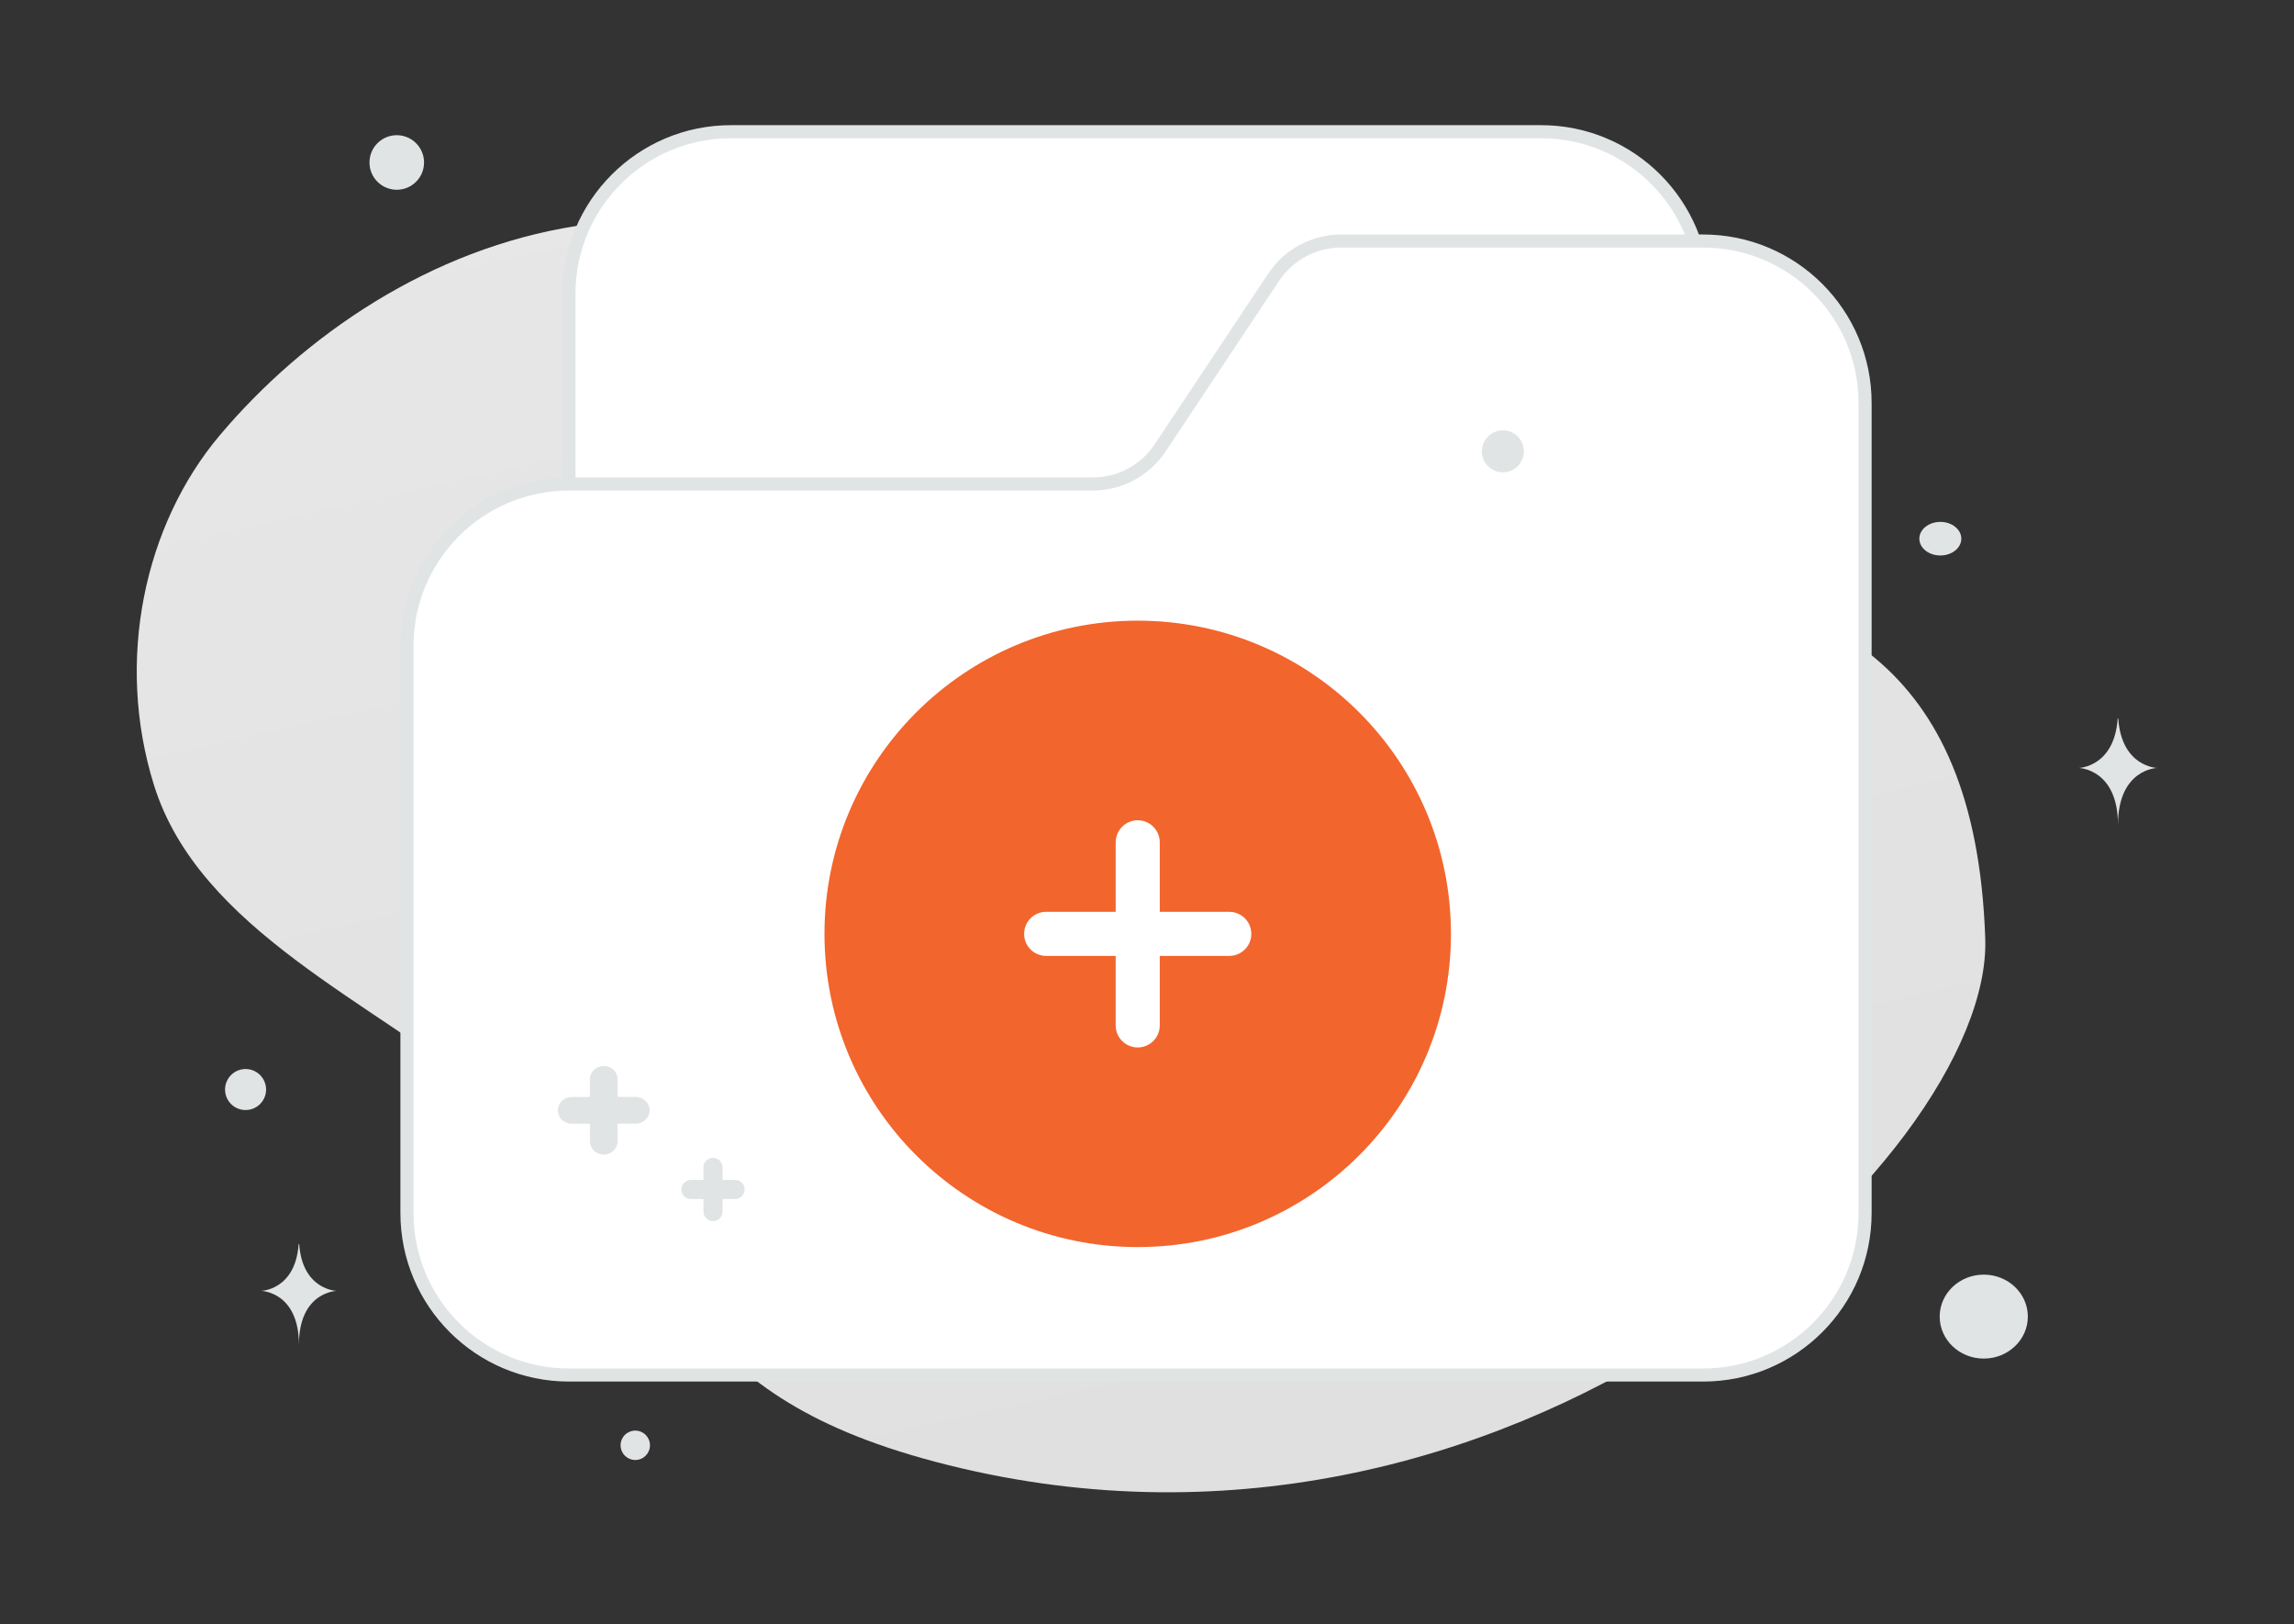 <svg width="418" height="296" viewBox="0 0 418 296" fill="none" xmlns="http://www.w3.org/2000/svg">
<rect x="0" y="0" width="418" height="296" fill="#333333" stroke="none"/>
<path d="M361.742 171.043C363.096 210.984 275.274 294.169 170.366 266.365C121.574 253.432 126.333 230.105 89.744 200.292C67.936 182.523 36.281 169.416 28.059 143.078C20.955 120.344 26.302 95.626 40.046 79.326C70.954 42.668 132.12 16.696 190.312 72.132C248.504 127.568 358.234 68.032 361.742 171.043Z" fill="url(#paint0_linear_6106_17151)"/>
<path fill-rule="evenodd" clip-rule="evenodd" d="M310.324 83.043V53.521C310.324 37.217 297.107 24 280.802 24H133.195C116.891 24 103.674 37.217 103.674 53.521V127.325" fill="white"/>
<path d="M310.324 83.043V53.521C310.324 37.217 297.107 24 280.802 24H133.195C116.891 24 103.674 37.217 103.674 53.521V127.325" stroke="#E1E4E5" stroke-width="2.383"/>
<path fill-rule="evenodd" clip-rule="evenodd" d="M103.674 88.204H199.102C201.532 88.204 203.924 87.605 206.066 86.459C208.208 85.313 210.035 83.656 211.383 81.635L232.092 50.505C233.443 48.475 235.276 46.811 237.427 45.663C239.577 44.514 241.979 43.916 244.418 43.922H310.324C326.628 43.922 339.846 57.139 339.846 73.443V221.05C339.846 237.355 326.628 250.572 310.324 250.572H103.674C87.37 250.572 74.152 237.355 74.152 221.05V117.725C74.152 101.421 87.37 88.204 103.674 88.204Z" fill="white" stroke="#E1E4E5" stroke-width="2.383"/>
<path fill-rule="evenodd" clip-rule="evenodd" d="M131.661 212.725V215.015H133.949C134.41 215.017 134.851 215.201 135.177 215.527C135.503 215.853 135.687 216.295 135.689 216.756C135.687 217.216 135.503 217.658 135.177 217.984C134.851 218.31 134.41 218.494 133.949 218.496H131.661V220.786C131.66 221.247 131.476 221.688 131.15 222.014C130.824 222.34 130.383 222.525 129.922 222.527C129.461 222.524 129.02 222.34 128.694 222.014C128.368 221.688 128.185 221.247 128.183 220.786V218.506H125.886C125.425 218.504 124.983 218.319 124.658 217.993C124.332 217.667 124.148 217.226 124.146 216.765C124.148 216.304 124.332 215.863 124.658 215.537C124.984 215.211 125.425 215.026 125.886 215.024H128.173V212.725C128.176 212.263 128.361 211.82 128.688 211.494C129.016 211.168 129.46 210.985 129.922 210.984C130.383 210.987 130.824 211.171 131.15 211.497C131.476 211.823 131.66 212.264 131.661 212.725ZM112.536 196.685V199.891H115.853C117.238 199.891 118.375 200.99 118.375 202.328C118.375 203.665 117.238 204.765 115.853 204.765H112.536V207.97C112.536 209.308 111.398 210.407 110.014 210.407C108.629 210.407 107.492 209.308 107.492 207.97V204.778H104.161C102.776 204.778 101.639 203.679 101.639 202.341C101.639 201.003 102.776 199.904 104.161 199.904H107.478V196.685C107.478 195.347 108.615 194.248 110.014 194.248C111.398 194.248 112.536 195.347 112.536 196.685Z" fill="#E1E4E5"/>
<path d="M207.309 227.256C238.831 227.256 264.385 201.702 264.385 170.18C264.385 138.657 238.831 113.104 207.309 113.104C175.786 113.104 150.232 138.657 150.232 170.18C150.232 201.702 175.786 227.256 207.309 227.256Z" fill="#F2652D"/>
<path d="M211.325 153.497C211.325 151.279 209.527 149.48 207.309 149.48C205.091 149.48 203.293 151.279 203.293 153.497V186.863C203.293 189.081 205.091 190.879 207.309 190.879C209.527 190.879 211.325 189.081 211.325 186.863V153.497Z" fill="white"/>
<path d="M223.992 174.196C226.21 174.196 228.008 172.398 228.008 170.18C228.008 167.962 226.21 166.164 223.992 166.164H190.625C188.407 166.164 186.609 167.962 186.609 170.18C186.609 172.398 188.407 174.196 190.625 174.196H223.992Z" fill="white"/>
<path d="M361.47 247.576C357.034 247.576 353.439 244.151 353.439 239.926C353.439 235.702 357.034 232.277 361.47 232.277C365.906 232.277 369.502 235.702 369.502 239.926C369.502 244.151 365.906 247.576 361.47 247.576Z" fill="#E1E4E5"/>
<path d="M115.756 266.056C114.278 266.056 113.079 264.857 113.079 263.378C113.079 261.9 114.278 260.701 115.756 260.701C117.235 260.701 118.434 261.9 118.434 263.378C118.434 264.857 117.235 266.056 115.756 266.056Z" fill="#E1E4E5"/>
<path d="M273.847 86.073C271.735 86.073 270.023 84.361 270.023 82.248C270.023 80.136 271.735 78.424 273.847 78.424C275.96 78.424 277.672 80.136 277.672 82.248C277.672 84.361 275.96 86.073 273.847 86.073Z" fill="#E1E4E5"/>
<path d="M48.357 197.58C48.892 199.574 47.708 201.623 45.715 202.157C43.721 202.691 41.672 201.508 41.137 199.514C40.603 197.521 41.786 195.471 43.78 194.937C45.774 194.403 47.823 195.586 48.357 197.58Z" fill="#E1E4E5"/>
<path d="M72.296 34.58C69.55 34.58 67.324 32.355 67.324 29.609C67.324 26.863 69.55 24.637 72.296 24.637C75.042 24.637 77.268 26.863 77.268 29.609C77.268 32.355 75.042 34.58 72.296 34.58Z" fill="#E1E4E5"/>
<path d="M353.556 101.225C351.444 101.225 349.732 99.855 349.732 98.165C349.732 96.475 351.444 95.106 353.556 95.106C355.669 95.106 357.381 96.475 357.381 98.165C357.381 99.855 355.669 101.225 353.556 101.225Z" fill="#E1E4E5"/>
<path d="M54.417 226.716H54.517C55.11 235.11 61.353 235.24 61.353 235.24C61.353 235.24 54.468 235.374 54.468 245.074C54.468 235.374 47.584 235.24 47.584 235.24C47.584 235.24 53.825 235.11 54.417 226.716ZM385.874 130.943H385.978C386.594 139.808 393.082 139.944 393.082 139.944C393.082 139.944 385.927 140.086 385.927 150.329C385.927 140.086 378.773 139.944 378.773 139.944C378.773 139.944 385.259 139.808 385.874 130.943Z" fill="#E1E4E5"/>
<defs>
<linearGradient id="paint0_linear_6106_17151" x1="253.122" y1="412.995" x2="107.07" y2="-242.811" gradientUnits="userSpaceOnUse">
<stop stop-color="#DCDCDC"/>
<stop offset="1" stop-color="#EEEEEE"/>
</linearGradient>
</defs>
</svg>
